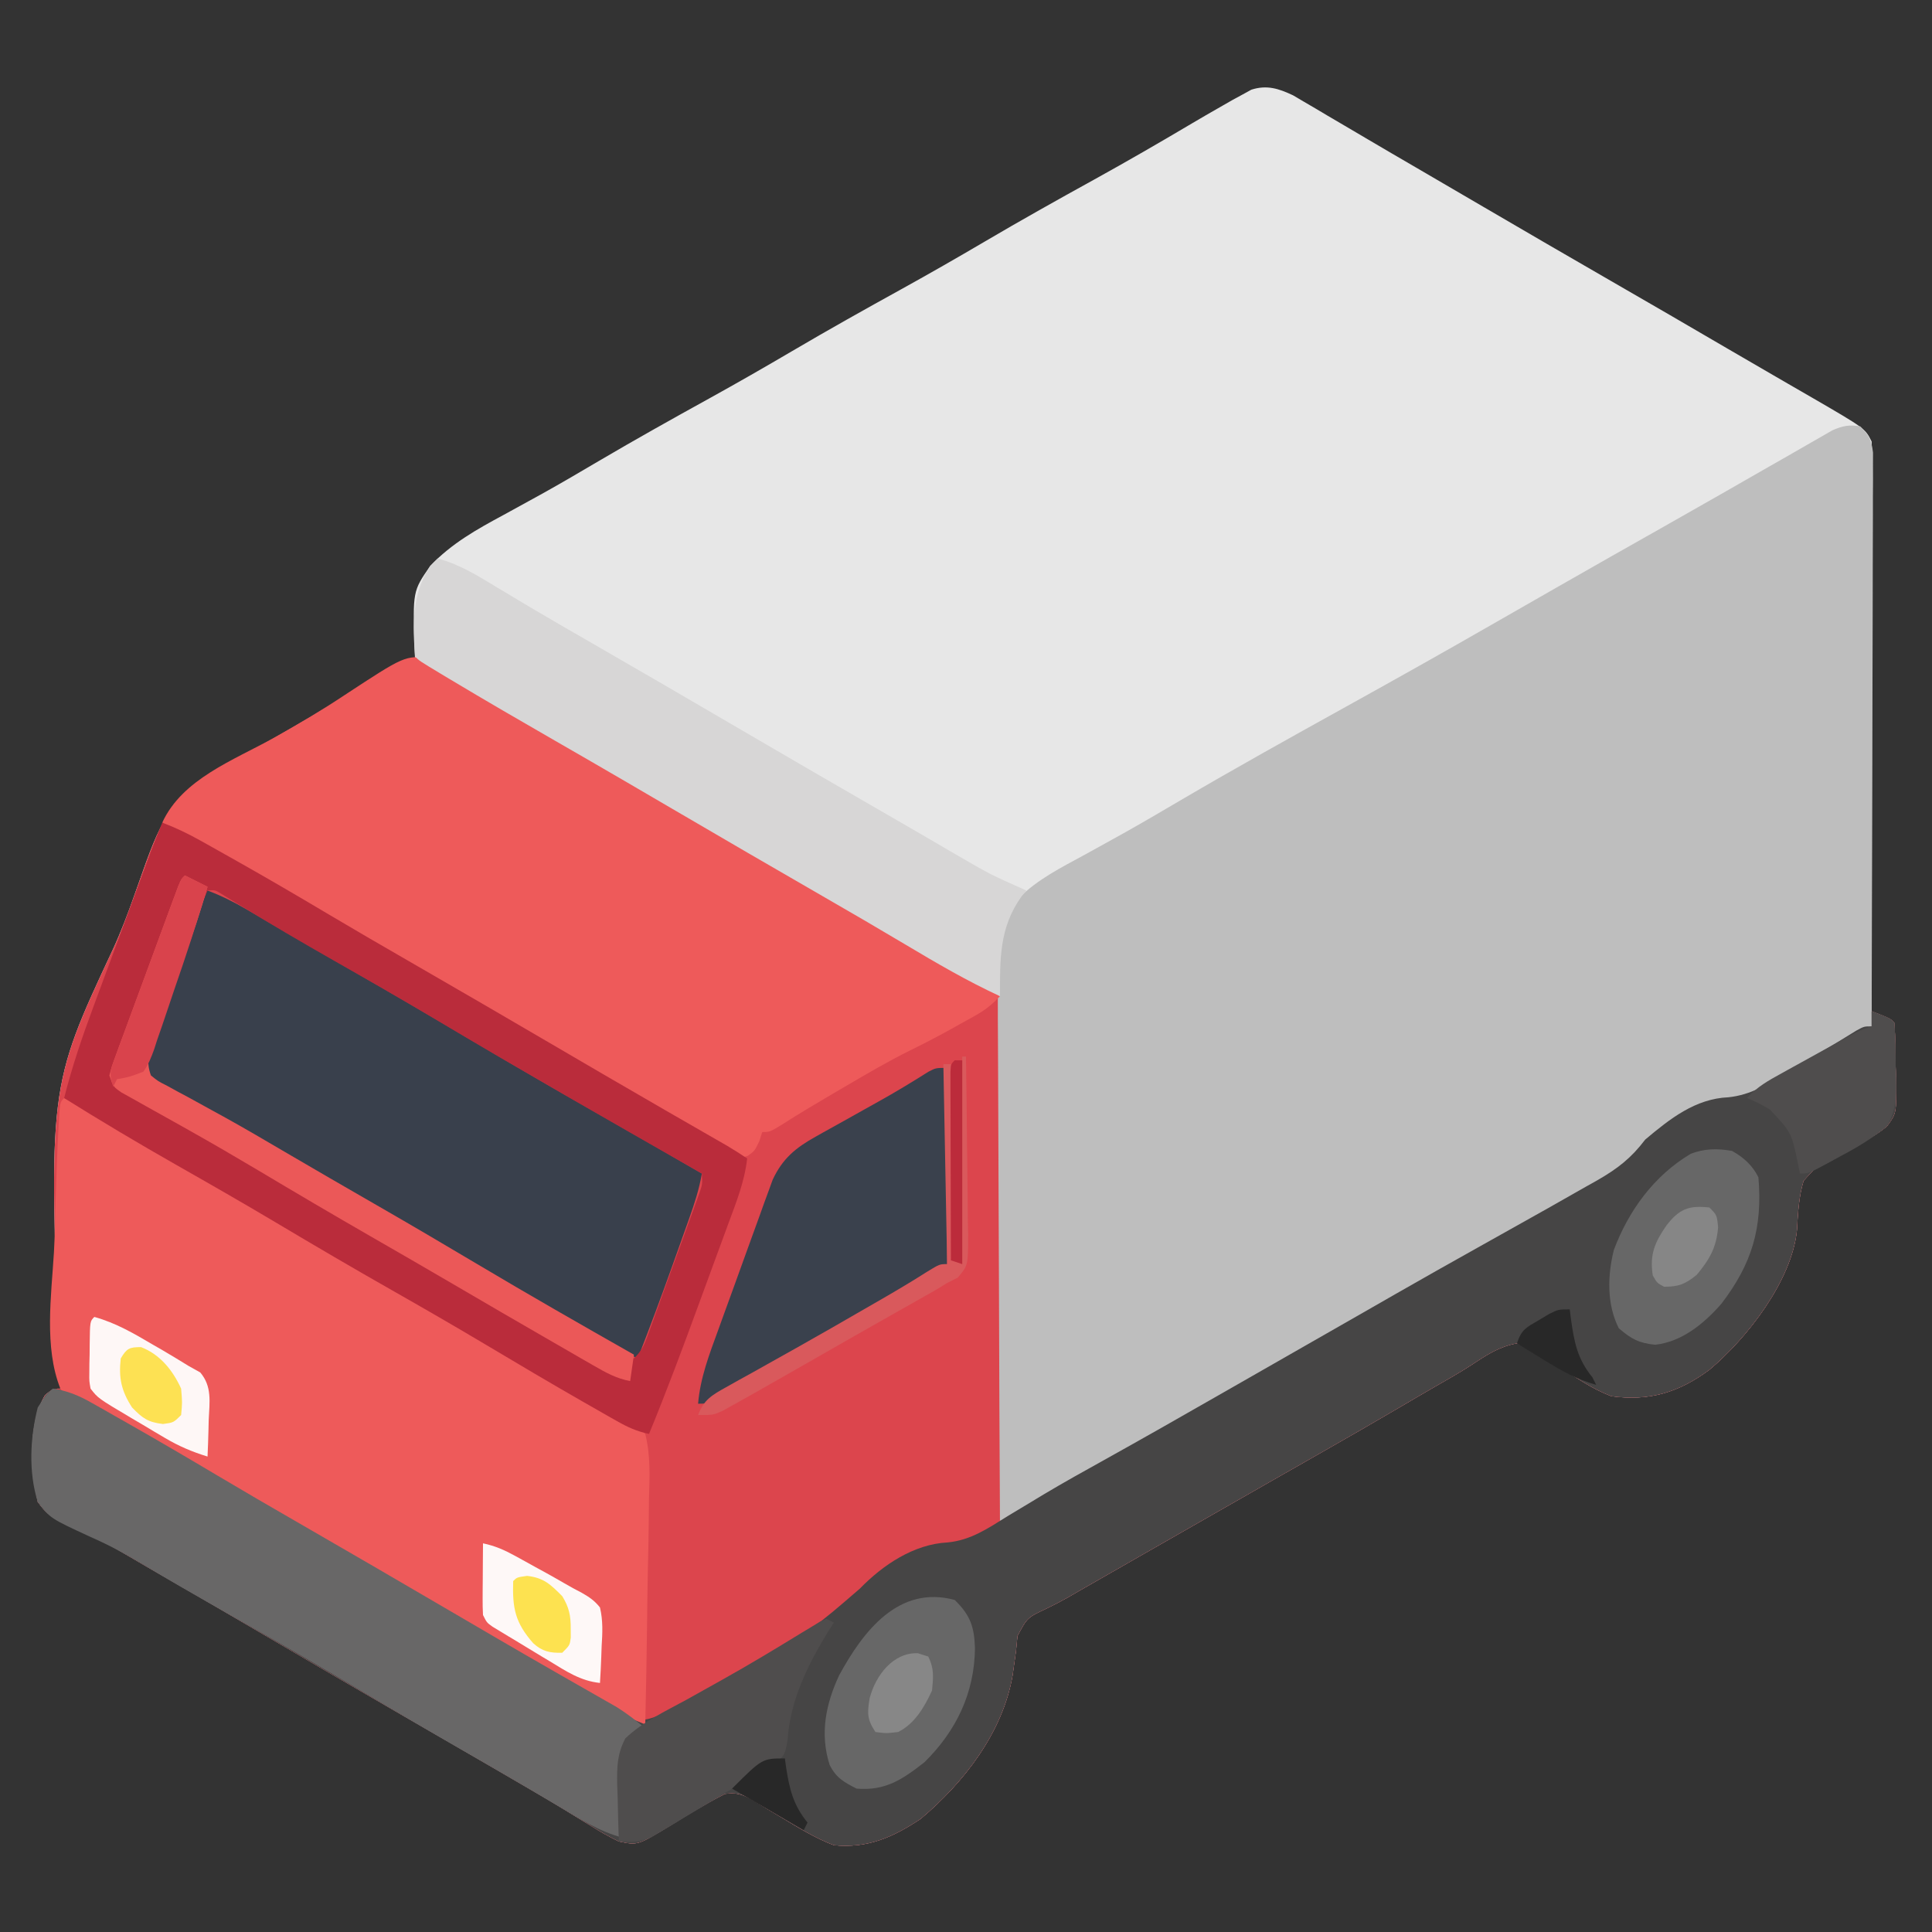 <?xml version="1.0" encoding="UTF-8"?>
<svg version="1.1" xmlns="http://www.w3.org/2000/svg" width="512" height="512">
<rect width="100%" height="100%" fill="#333333" stroke="none"/>
<path d="M0 0 C1.358 0.801 1.358 0.801 2.743 1.618 C3.773 2.22 4.803 2.821 5.864 3.441 C6.961 4.094 8.058 4.747 9.188 5.419 C10.349 6.101 11.51 6.782 12.672 7.462 C15.06 8.861 17.444 10.266 19.827 11.674 C24.037 14.162 28.265 16.621 32.493 19.08 C38.424 22.532 44.347 25.998 50.272 29.461 C61.602 36.082 72.943 42.681 84.313 49.232 C94.668 55.197 105.001 61.199 115.317 67.232 C119.506 69.68 123.702 72.116 127.903 74.544 C128.986 75.172 130.069 75.8 131.186 76.446 C133.251 77.643 135.317 78.836 137.386 80.027 C151.578 88.261 151.578 88.261 153.313 91.732 C153.407 93.721 153.435 95.713 153.433 97.705 C153.435 99.615 153.435 99.615 153.437 101.563 C153.434 102.982 153.43 104.401 153.427 105.82 C153.426 107.308 153.426 108.796 153.427 110.284 C153.427 114.331 153.421 118.378 153.414 122.426 C153.408 126.653 153.408 130.879 153.406 135.106 C153.403 143.114 153.395 151.121 153.385 159.128 C153.374 168.243 153.368 177.358 153.363 186.473 C153.353 205.226 153.335 223.979 153.313 242.732 C154.117 243.041 154.922 243.35 155.75 243.669 C158.313 244.732 158.313 244.732 159.313 245.732 C159.65 249.619 159.638 253.52 159.688 257.419 C159.725 258.509 159.763 259.599 159.801 260.722 C159.9 269.774 159.9 269.774 157.36 273.232 C154.213 275.814 151.32 277.323 147.624 278.95 C140.399 282.031 140.399 282.031 135.269 287.654 C133.99 291.921 133.782 296.292 133.515 300.718 C132.172 314.132 120.301 329.379 110.313 337.732 C102.275 343.709 94.374 346.135 84.313 344.732 C79.08 342.695 74.509 339.617 70.004 336.306 C66.516 333.853 63.393 332.059 59.313 330.732 C54.712 331.545 51.295 333.776 47.475 336.323 C44.131 338.502 40.659 340.449 37.198 342.436 C34.092 344.225 31.002 346.04 27.915 347.861 C21.162 351.832 14.368 355.727 7.563 359.607 C6.382 360.28 5.201 360.954 4.02 361.628 C1.639 362.986 -0.742 364.343 -3.123 365.699 C-8.4 368.707 -13.673 371.722 -18.946 374.737 C-21.835 376.388 -24.724 378.038 -27.613 379.689 C-31.884 382.129 -36.154 384.571 -40.424 387.013 C-42.963 388.466 -45.503 389.919 -48.042 391.371 C-49.243 392.058 -50.444 392.745 -51.645 393.433 C-53.319 394.391 -54.993 395.348 -56.667 396.306 C-57.694 396.9 -58.72 397.494 -59.777 398.106 C-61.627 399.14 -63.507 400.122 -65.421 401.033 C-70.468 403.418 -70.468 403.418 -73.046 408.263 C-73.24 410.227 -73.24 410.227 -73.437 412.232 C-73.627 413.665 -73.826 415.098 -74.035 416.529 C-74.184 417.593 -74.184 417.593 -74.336 418.679 C-76.926 433.823 -87.211 447.078 -98.687 456.732 C-105.992 461.608 -112.774 464.608 -121.687 463.732 C-126.644 461.85 -131.153 459.062 -135.675 456.325 C-136.378 455.909 -137.081 455.493 -137.804 455.063 C-139.207 454.229 -140.599 453.376 -141.978 452.503 C-145.153 450.616 -146.842 449.616 -150.578 450.126 C-155.771 452.808 -160.737 455.833 -165.699 458.919 C-173.746 463.755 -173.746 463.755 -178.687 462.732 C-181.297 461.453 -183.621 460.152 -186.062 458.607 C-187.581 457.68 -189.1 456.754 -190.621 455.829 C-191.436 455.328 -192.252 454.827 -193.093 454.31 C-197.731 451.488 -202.431 448.772 -207.125 446.044 C-208.135 445.455 -209.145 444.866 -210.187 444.259 C-218.765 439.258 -227.366 434.297 -235.969 429.341 C-248.224 422.277 -260.435 415.14 -272.646 408.002 C-275.618 406.266 -278.59 404.53 -281.562 402.794 C-282.539 402.224 -283.516 401.653 -284.523 401.065 C-290.99 397.292 -297.471 393.545 -303.967 389.822 C-306.216 388.525 -308.458 387.216 -310.692 385.894 C-317.262 382.004 -317.262 382.004 -324.214 378.888 C-328.217 377.184 -330.207 376.327 -332.687 372.732 C-334.509 364.086 -335.367 352.245 -330.746 344.462 C-328.687 342.732 -328.687 342.732 -326.687 342.732 C-326.723 341.879 -326.758 341.027 -326.795 340.149 C-329.865 262.878 -329.865 262.878 -312.804 226.413 C-310.641 221.741 -308.846 216.977 -307.128 212.126 C-306.858 211.367 -306.588 210.607 -306.309 209.824 C-305.787 208.351 -305.265 206.876 -304.745 205.401 C-299.891 191.674 -296.453 184.739 -283.375 177.732 C-281.308 176.595 -279.243 175.457 -277.179 174.318 C-276.113 173.732 -275.046 173.147 -273.948 172.543 C-268.584 169.563 -263.292 166.461 -258 163.357 C-257.046 162.799 -256.092 162.24 -255.11 161.665 C-254.183 161.123 -253.255 160.58 -252.3 160.021 C-251.392 159.49 -250.484 158.959 -249.549 158.412 C-247.489 157.203 -245.435 155.985 -243.384 154.762 C-242.302 154.12 -241.22 153.479 -240.105 152.818 C-239.117 152.228 -238.128 151.638 -237.11 151.03 C-234.687 149.732 -234.687 149.732 -232.687 149.732 C-232.733 148.681 -232.78 147.631 -232.828 146.548 C-233.304 131.406 -233.304 131.406 -228.687 124.732 C-223.078 118.787 -216.32 115.003 -209.187 111.169 C-206.944 109.939 -204.702 108.708 -202.46 107.474 C-200.762 106.541 -200.762 106.541 -199.03 105.59 C-193.907 102.742 -188.86 99.771 -183.812 96.794 C-174.211 91.15 -164.505 85.718 -154.754 80.337 C-147.338 76.234 -139.992 72.029 -132.687 67.732 C-123.128 62.108 -113.464 56.695 -103.753 51.337 C-96.338 47.234 -88.992 43.029 -81.687 38.732 C-72.14 33.115 -62.49 27.707 -52.791 22.359 C-44.018 17.508 -35.346 12.503 -26.726 7.386 C-24.059 5.811 -21.38 4.262 -18.687 2.732 C-17.799 2.223 -16.911 1.714 -15.996 1.19 C-14.7 0.487 -14.7 0.487 -13.378 -0.229 C-12.619 -0.647 -11.859 -1.066 -11.076 -1.496 C-6.967 -2.824 -3.817 -1.802 0 0 Z " fill="#E7E7E7" transform="translate(342.687,25.268)"/>
<path d="M0 0 C1.837 1.247 3.635 2.537 5.43 3.844 C9.572 6.696 14.037 9.012 18.438 11.438 C27.468 16.519 36.433 21.708 45.375 26.944 C52.689 31.226 60.027 35.464 67.375 39.688 C77.398 45.453 87.351 51.327 97.285 57.244 C106.737 62.858 116.267 68.325 125.837 73.734 C127.94 74.926 130.035 76.133 132.12 77.358 C134.364 78.632 136.652 79.834 138.981 80.948 C147.833 85.517 147.833 85.517 149.752 90.241 C150.206 93.848 150.238 97.254 150.13 100.889 C150.136 102.249 150.148 103.61 150.165 104.971 C150.196 108.646 150.147 112.316 150.083 115.99 C150.029 119.836 150.05 123.682 150.062 127.529 C150.075 134.804 150.022 142.077 149.944 149.351 C149.859 157.637 149.848 165.922 149.843 174.208 C149.832 191.243 149.728 208.277 149.562 225.312 C153.483 223.126 157.402 220.936 161.32 218.746 C162.413 218.136 163.506 217.527 164.632 216.899 C171.95 212.807 179.213 208.63 186.438 204.375 C196.041 198.739 205.742 193.3 215.491 187.92 C223.95 183.24 232.311 178.411 240.645 173.512 C247.734 169.353 254.881 165.309 262.062 161.312 C271.489 156.066 280.837 150.702 290.134 145.229 C294.54 142.639 298.95 140.076 303.445 137.645 C304.181 137.245 304.916 136.845 305.674 136.433 C306.995 135.72 308.322 135.017 309.656 134.327 C314 131.98 316.504 129.134 319.562 125.312 C326.095 119.811 332.853 114.466 341.621 114.102 C347.562 113.482 351.975 110.687 357 107.625 C357.877 107.107 358.754 106.59 359.658 106.057 C363.252 103.93 366.823 101.768 370.379 99.58 C371.276 99.031 372.173 98.483 373.098 97.918 C373.907 97.418 374.717 96.918 375.551 96.403 C377.562 95.312 377.562 95.312 379.562 95.312 C379.562 93.993 379.562 92.672 379.562 91.312 C384.438 93.188 384.438 93.188 385.562 94.312 C385.9 98.199 385.888 102.1 385.938 106 C385.975 107.09 386.012 108.18 386.051 109.303 C386.15 118.355 386.15 118.355 383.609 121.812 C380.463 124.394 377.569 125.904 373.874 127.531 C366.649 130.612 366.649 130.612 361.518 136.235 C360.24 140.502 360.031 144.872 359.764 149.298 C358.421 162.713 346.55 177.96 336.562 186.312 C328.524 192.29 320.624 194.716 310.562 193.312 C305.33 191.276 300.759 188.198 296.254 184.887 C292.766 182.434 289.643 180.64 285.562 179.312 C280.962 180.126 277.545 182.357 273.725 184.904 C270.381 187.083 266.908 189.03 263.448 191.017 C260.341 192.805 257.252 194.621 254.164 196.441 C247.412 200.413 240.618 204.308 233.812 208.188 C232.631 208.861 231.45 209.535 230.269 210.209 C227.889 211.566 225.508 212.923 223.127 214.28 C217.85 217.288 212.577 220.303 207.303 223.318 C204.415 224.969 201.526 226.619 198.637 228.27 C194.366 230.71 190.096 233.151 185.826 235.594 C183.287 237.047 180.747 238.499 178.207 239.952 C177.006 240.639 175.805 241.326 174.605 242.013 C172.931 242.972 171.256 243.929 169.582 244.887 C168.556 245.481 167.53 246.075 166.472 246.687 C164.622 247.721 162.742 248.703 160.829 249.614 C155.782 251.998 155.782 251.998 153.203 256.844 C153.01 258.808 153.01 258.808 152.812 260.812 C152.623 262.246 152.423 263.678 152.215 265.109 C152.066 266.174 152.066 266.174 151.914 267.26 C149.324 282.403 139.038 295.658 127.562 305.312 C120.258 310.189 113.475 313.189 104.562 312.312 C99.606 310.431 95.096 307.643 90.574 304.906 C89.872 304.49 89.169 304.073 88.445 303.644 C87.043 302.81 85.651 301.957 84.272 301.084 C81.096 299.196 79.407 298.197 75.672 298.707 C70.478 301.389 65.512 304.414 60.551 307.5 C52.504 312.336 52.504 312.336 47.562 311.312 C44.952 310.034 42.628 308.733 40.188 307.188 C38.669 306.261 37.149 305.335 35.629 304.41 C34.813 303.909 33.997 303.408 33.157 302.891 C28.519 300.069 23.819 297.353 19.125 294.625 C18.115 294.036 17.104 293.446 16.063 292.839 C7.485 287.838 -1.116 282.878 -9.72 277.921 C-21.974 270.858 -34.185 263.72 -46.396 256.583 C-49.368 254.846 -52.34 253.111 -55.312 251.375 C-56.778 250.519 -56.778 250.519 -58.273 249.646 C-64.74 245.873 -71.222 242.126 -77.718 238.403 C-79.967 237.106 -82.208 235.796 -84.442 234.474 C-91.012 230.584 -91.012 230.584 -97.965 227.469 C-101.967 225.765 -103.958 224.908 -106.438 221.312 C-108.259 212.667 -109.117 200.826 -104.496 193.043 C-102.438 191.312 -102.438 191.312 -100.438 191.312 C-100.473 190.46 -100.509 189.608 -100.545 188.73 C-103.616 111.459 -103.616 111.459 -86.554 74.994 C-84.391 70.321 -82.596 65.558 -80.879 60.707 C-80.609 59.947 -80.338 59.188 -80.06 58.405 C-79.537 56.931 -79.015 55.457 -78.495 53.982 C-73.642 40.255 -70.203 33.32 -57.125 26.312 C-55.056 25.175 -52.989 24.036 -50.922 22.895 C-49.855 22.309 -48.788 21.723 -47.689 21.12 C-43.409 18.741 -39.179 16.283 -34.956 13.805 C-32.913 12.608 -30.865 11.42 -28.812 10.242 C-24.515 7.768 -20.314 5.298 -16.309 2.371 C-10.342 -1.89 -6.8 -3.799 0 0 Z " fill="#DC454D" transform="translate(116.438,176.688)"/>
<path d="M0 0 C2.288 2.29 2.959 3.679 3.369 6.913 C3.366 8.052 3.364 9.192 3.361 10.365 C3.367 12.33 3.367 12.33 3.373 14.334 C3.363 15.784 3.352 17.233 3.341 18.683 C3.34 20.21 3.34 21.738 3.342 23.266 C3.343 27.412 3.325 31.558 3.304 35.705 C3.285 40.038 3.284 44.372 3.28 48.705 C3.271 56.911 3.246 65.117 3.216 73.322 C3.183 82.664 3.166 92.007 3.151 101.349 C3.12 120.566 3.067 139.783 3 159 C1.927 159.597 1.927 159.597 0.832 160.206 C-1.86 161.704 -4.551 163.205 -7.242 164.707 C-8.964 165.667 -10.687 166.626 -12.41 167.584 C-17.213 170.266 -21.988 172.945 -26.622 175.912 C-30.002 178.001 -31.977 178.63 -35.875 178.938 C-44.735 180.123 -51.558 185.018 -58 191 C-58.598 191.803 -59.196 192.606 -59.812 193.434 C-62.223 196.261 -64.402 197.688 -67.637 199.496 C-69.319 200.447 -69.319 200.447 -71.036 201.417 C-72.253 202.09 -73.47 202.764 -74.688 203.438 C-75.951 204.147 -77.213 204.857 -78.476 205.568 C-81.696 207.379 -84.922 209.178 -88.152 210.972 C-91.999 213.112 -95.84 215.262 -99.683 217.41 C-101.735 218.558 -103.789 219.704 -105.843 220.849 C-113.948 225.379 -121.967 230.046 -129.975 234.746 C-138.212 239.569 -146.525 244.247 -154.862 248.895 C-163.971 253.975 -173.03 259.137 -182.077 264.325 C-187.253 267.291 -192.433 270.248 -197.612 273.207 C-200.49 274.851 -203.368 276.496 -206.246 278.141 C-207.34 278.765 -208.435 279.39 -209.562 280.033 C-212.019 281.439 -214.474 282.849 -216.926 284.264 C-217.894 284.82 -217.894 284.82 -218.88 285.388 C-220.129 286.107 -221.377 286.827 -222.624 287.55 C-226.888 290 -226.888 290 -228 290 C-228.117 269.668 -228.205 249.336 -228.259 229.004 C-228.285 219.563 -228.32 210.122 -228.377 200.681 C-228.427 192.451 -228.459 184.221 -228.47 175.991 C-228.477 171.634 -228.492 167.278 -228.529 162.922 C-228.563 158.818 -228.573 154.714 -228.566 150.61 C-228.567 149.107 -228.577 147.604 -228.596 146.102 C-228.695 138.007 -228.698 131.286 -223 125 C-217.98 119.988 -211.817 116.936 -205.625 113.562 C-203.366 112.316 -201.108 111.067 -198.852 109.816 C-197.707 109.182 -196.563 108.548 -195.384 107.895 C-190.214 105 -185.106 102.004 -180 99 C-165.517 90.502 -150.846 82.349 -136.16 74.207 C-123.342 67.1 -110.56 59.938 -97.851 52.637 C-92.28 49.438 -86.702 46.251 -81.125 43.062 C-80.527 42.721 -79.929 42.379 -79.313 42.027 C-70.474 36.974 -61.619 31.95 -52.75 26.949 C-47.402 23.931 -42.064 20.898 -36.734 17.848 C-36.112 17.492 -35.491 17.136 -34.85 16.769 C-31.816 15.033 -28.783 13.295 -25.752 11.555 C-23.551 10.294 -21.348 9.037 -19.143 7.786 C-17.057 6.6 -14.977 5.403 -12.904 4.195 C-11.941 3.645 -10.977 3.094 -9.984 2.527 C-9.141 2.039 -8.298 1.55 -7.429 1.047 C-4.652 -0.15 -2.985 -0.513 0 0 Z " fill="#BEBEBE" transform="translate(493,113)"/>
<path d="M0 0 C4.875 1.875 4.875 1.875 6 3 C6.337 6.887 6.325 10.788 6.375 14.688 C6.412 15.777 6.45 16.867 6.488 17.99 C6.587 27.042 6.587 27.042 4.047 30.5 C0.9 33.082 -1.993 34.592 -5.689 36.218 C-12.914 39.299 -12.914 39.299 -18.044 44.922 C-19.323 49.189 -19.531 53.56 -19.798 57.986 C-21.141 71.401 -33.012 86.647 -43 95 C-51.038 100.977 -58.939 103.403 -69 102 C-74.233 99.964 -78.804 96.886 -83.309 93.574 C-86.797 91.121 -89.92 89.327 -94 88 C-98.601 88.813 -102.018 91.044 -105.838 93.591 C-109.182 95.77 -112.654 97.718 -116.115 99.704 C-119.221 101.493 -122.311 103.308 -125.398 105.129 C-132.151 109.1 -138.945 112.996 -145.75 116.875 C-146.931 117.549 -148.112 118.222 -149.293 118.896 C-151.674 120.254 -154.055 121.611 -156.436 122.968 C-161.713 125.976 -166.986 128.991 -172.259 132.005 C-175.148 133.656 -178.037 135.306 -180.926 136.957 C-185.197 139.397 -189.467 141.839 -193.737 144.282 C-196.276 145.735 -198.816 147.187 -201.355 148.639 C-202.556 149.326 -203.757 150.014 -204.958 150.701 C-206.632 151.659 -208.306 152.617 -209.98 153.574 C-211.007 154.168 -212.033 154.762 -213.09 155.375 C-214.94 156.408 -216.82 157.391 -218.734 158.301 C-223.781 160.686 -223.781 160.686 -226.359 165.531 C-226.553 167.496 -226.553 167.496 -226.75 169.5 C-226.94 170.934 -227.139 172.366 -227.348 173.797 C-227.447 174.507 -227.546 175.216 -227.649 175.947 C-230.239 191.091 -240.524 204.346 -252 214 C-259.305 218.876 -266.087 221.877 -275 221 C-279.957 219.118 -284.466 216.331 -288.988 213.594 C-289.691 213.177 -290.394 212.761 -291.117 212.332 C-292.52 211.497 -293.912 210.644 -295.291 209.772 C-298.466 207.884 -300.155 206.885 -303.891 207.395 C-309.084 210.076 -314.05 213.101 -319.012 216.188 C-327.059 221.023 -327.059 221.023 -332 220 C-334.61 218.721 -336.934 217.42 -339.375 215.875 C-340.894 214.948 -342.413 214.022 -343.934 213.098 C-344.749 212.596 -345.565 212.095 -346.406 211.579 C-351.044 208.756 -355.744 206.041 -360.438 203.312 C-361.448 202.723 -362.458 202.134 -363.5 201.527 C-372.078 196.526 -380.679 191.566 -389.282 186.609 C-401.537 179.545 -413.748 172.408 -425.959 165.271 C-428.931 163.534 -431.903 161.798 -434.875 160.062 C-436.341 159.207 -436.341 159.207 -437.836 158.333 C-444.303 154.56 -450.784 150.813 -457.28 147.09 C-459.529 145.793 -461.771 144.484 -464.005 143.162 C-470.575 139.272 -470.575 139.272 -477.527 136.156 C-481.53 134.453 -483.52 133.596 -486 130 C-487.815 121.385 -488.765 109.375 -483.934 101.73 C-483.296 101.159 -482.657 100.588 -482 100 C-478.103 100.593 -475.239 101.767 -471.816 103.703 C-470.818 104.264 -469.82 104.826 -468.791 105.404 C-467.193 106.318 -467.193 106.318 -465.562 107.25 C-464.449 107.88 -463.335 108.511 -462.187 109.16 C-454.2 113.699 -446.273 118.337 -438.379 123.034 C-431.328 127.229 -424.236 131.346 -417.125 135.438 C-403.731 143.146 -390.383 150.931 -377.041 158.729 C-374.069 160.466 -371.097 162.202 -368.125 163.938 C-367.155 164.504 -366.185 165.07 -365.186 165.654 C-359.738 168.831 -354.282 171.996 -348.816 175.145 C-348.219 175.489 -347.622 175.833 -347.007 176.187 C-344.101 177.861 -341.195 179.533 -338.288 181.203 C-336.728 182.1 -336.728 182.1 -335.137 183.016 C-334.216 183.544 -333.295 184.073 -332.346 184.618 C-330.529 185.688 -328.755 186.83 -327 188 C-323.021 187.663 -320.081 186.142 -316.641 184.191 C-315.615 183.614 -314.59 183.036 -313.533 182.441 C-312.45 181.821 -311.366 181.201 -310.25 180.562 C-309.136 179.931 -308.023 179.299 -306.875 178.648 C-303.579 176.774 -300.288 174.889 -297 173 C-295.663 172.236 -295.663 172.236 -294.298 171.457 C-280.278 163.488 -280.278 163.488 -268.125 153 C-262.007 146.701 -253.812 141.212 -244.875 140.762 C-238.715 140.166 -234.163 137.025 -229 133.812 C-226.87 132.528 -224.738 131.245 -222.605 129.965 C-221.515 129.306 -220.425 128.647 -219.302 127.968 C-214.033 124.828 -208.676 121.851 -203.312 118.875 C-193.123 113.197 -182.98 107.442 -172.861 101.64 C-167.39 98.504 -161.913 95.378 -156.438 92.25 C-146.537 86.595 -146.537 86.595 -136.641 80.931 C-133.699 79.245 -130.756 77.56 -127.812 75.875 C-126.942 75.377 -126.942 75.377 -126.054 74.868 C-118.845 70.744 -111.618 66.656 -104.365 62.612 C-99.237 59.753 -94.118 56.878 -89 54 C-87.899 53.383 -86.798 52.766 -85.664 52.13 C-82.352 50.266 -79.05 48.386 -75.75 46.5 C-74.744 45.937 -73.737 45.373 -72.7 44.792 C-67.31 41.688 -63.743 38.939 -60 34 C-53.468 28.499 -46.709 23.153 -37.941 22.789 C-32 22.169 -27.587 19.374 -22.562 16.312 C-21.247 15.536 -21.247 15.536 -19.904 14.744 C-16.31 12.617 -12.74 10.455 -9.183 8.267 C-8.286 7.719 -7.389 7.17 -6.465 6.605 C-5.655 6.106 -4.846 5.606 -4.011 5.091 C-2 4 -2 4 0 4 C0 2.68 0 1.36 0 0 Z " fill="#464545" transform="translate(496,268)"/>
<path d="M0 0 C3.116 1.776 5.496 3.64 8.135 6.028 C12.017 9.193 16.559 11.359 20.949 13.734 C22.953 14.86 24.955 15.99 26.953 17.125 C27.965 17.699 28.977 18.274 30.02 18.865 C36.001 22.281 41.944 25.761 47.887 29.241 C55.201 33.523 62.539 37.761 69.887 41.984 C79.909 47.75 89.863 53.624 99.797 59.541 C109.248 65.155 118.779 70.622 128.349 76.031 C136.036 80.389 143.578 84.933 151.074 89.609 C149.077 91.739 147.18 93.275 144.633 94.695 C143.632 95.256 143.632 95.256 142.611 95.828 C141.918 96.21 141.226 96.591 140.512 96.984 C139.846 97.358 139.18 97.732 138.494 98.117 C134.81 100.168 131.091 102.106 127.305 103.961 C121.361 106.908 115.664 110.245 109.949 113.609 C108.917 114.213 107.884 114.816 106.82 115.438 C102.32 118.075 97.849 120.733 93.457 123.547 C90.074 125.609 90.074 125.609 88.074 125.609 C87.703 126.785 87.703 126.785 87.324 127.984 C86.074 130.609 86.074 130.609 84.264 131.906 C82.074 132.609 82.074 132.609 80.013 131.881 C79.278 131.421 78.543 130.962 77.785 130.488 C76.94 129.973 76.094 129.457 75.223 128.926 C74.308 128.347 73.392 127.768 72.449 127.172 C70.455 125.951 68.461 124.733 66.465 123.516 C65.419 122.872 64.373 122.229 63.295 121.566 C57.985 118.34 52.591 115.26 47.199 112.172 C33.804 104.466 20.457 96.678 7.115 88.88 C-5.293 81.629 -17.719 74.412 -30.173 67.239 C-38.833 62.248 -47.471 57.221 -56.1 52.176 C-61.028 49.295 -65.963 46.43 -70.926 43.609 C-65.587 32.003 -51.999 27.084 -41.298 21.111 C-34.993 17.578 -28.826 13.95 -22.805 9.949 C-6.64 -0.661 -6.64 -0.661 0 0 Z " fill="#EE5A5A" transform="translate(113.926,174.391)"/>
<path d="M0 0 C7.724 3.687 15.045 7.902 22.375 12.312 C24.777 13.749 27.181 15.182 29.586 16.613 C30.199 16.978 30.811 17.343 31.443 17.718 C37.916 21.56 44.454 25.284 51 29 C60.224 34.239 69.387 39.568 78.5 45 C87.678 50.469 96.902 55.842 106.188 61.125 C115.192 66.249 124.177 71.403 133.125 76.625 C134.554 77.459 134.554 77.459 136.012 78.309 C138.678 79.868 141.342 81.428 144 83 C144.831 83.302 145.662 83.604 146.518 83.915 C149.688 85.286 151.657 86.443 154 89 C155.443 94.803 155.166 100.488 154.977 106.43 C154.958 108.147 154.944 109.865 154.934 111.583 C154.896 116.092 154.797 120.598 154.687 125.106 C154.584 129.711 154.539 134.316 154.488 138.922 C154.381 147.949 154.211 156.974 154 166 C150.209 164.521 146.763 162.825 143.23 160.797 C142.107 160.154 140.983 159.51 139.826 158.847 C138.613 158.148 137.4 157.449 136.188 156.75 C134.925 156.025 133.663 155.301 132.401 154.576 C123.559 149.497 114.744 144.371 105.942 139.222 C98.644 134.953 91.327 130.719 84 126.5 C72.632 119.951 61.294 113.353 49.968 106.734 C46.106 104.478 42.243 102.224 38.379 99.971 C36.373 98.801 34.375 97.616 32.397 96.399 C27.245 93.281 22.314 90.641 16.633 88.618 C9.708 85.903 3.602 83.024 -1 77 C-5.356 66.057 -3.392 52.331 -2.706 40.866 C-2.466 36.387 -2.371 31.904 -2.26 27.42 C-2.078 20.898 -1.845 14.383 -1.494 7.868 C-1.424 6.562 -1.354 5.257 -1.282 3.911 C-1 1 -1 1 0 0 Z " fill="#EE5A5A" transform="translate(17,291)"/>
<path d="M0 0 C3.633 1.365 6.91 2.998 10.262 4.949 C11.285 5.542 12.307 6.135 13.361 6.746 C14.459 7.387 15.557 8.027 16.688 8.688 C17.85 9.363 19.013 10.038 20.176 10.713 C21.981 11.761 23.787 12.809 25.591 13.859 C29.57 16.173 33.556 18.474 37.547 20.766 C48.537 27.078 59.484 33.454 70.375 39.938 C81.992 46.852 93.704 53.584 105.453 60.27 C113.997 65.131 122.501 70.06 131 75 C130.297 79.114 129.071 82.883 127.672 86.812 C127.441 87.463 127.21 88.113 126.972 88.783 C126.483 90.158 125.992 91.533 125.5 92.908 C124.763 94.964 124.031 97.023 123.301 99.082 C120.327 107.439 117.229 115.738 114 124 C104.859 119.62 96.198 114.666 87.498 109.482 C82.867 106.734 78.214 104.025 73.562 101.312 C72.552 100.723 71.541 100.133 70.499 99.525 C61.921 94.526 53.321 89.565 44.718 84.609 C35.462 79.274 26.23 73.899 17.008 68.508 C12.778 66.036 8.543 63.574 4.305 61.117 C3.208 60.48 2.111 59.844 0.981 59.188 C-1.124 57.966 -3.229 56.747 -5.336 55.529 C-6.282 54.979 -7.228 54.43 -8.203 53.863 C-9.035 53.382 -9.867 52.9 -10.724 52.404 C-12.922 51.048 -14.962 49.584 -17 48 C-15.764 41.721 -14.021 35.832 -11.777 29.844 C-11.472 29.015 -11.166 28.187 -10.851 27.334 C-10.211 25.602 -9.568 23.871 -8.923 22.141 C-7.931 19.482 -6.948 16.819 -5.967 14.156 C-5.342 12.469 -4.716 10.781 -4.09 9.094 C-3.648 7.897 -3.648 7.897 -3.197 6.676 C-1.116 1.116 -1.116 1.116 0 0 Z " fill="#39404C" transform="translate(55,236)"/>
<path d="M0 0 C3.569 1.353 6.854 2.937 10.184 4.801 C11.182 5.359 12.18 5.917 13.209 6.492 C14.274 7.093 15.34 7.694 16.438 8.312 C17.551 8.938 18.665 9.564 19.813 10.209 C27.808 14.72 35.733 19.34 43.621 24.035 C50.672 28.228 57.764 32.346 64.875 36.438 C78.269 44.146 91.617 51.931 104.959 59.729 C107.931 61.466 110.903 63.202 113.875 64.938 C114.845 65.504 115.815 66.07 116.814 66.654 C122.262 69.831 127.718 72.996 133.184 76.145 C133.781 76.489 134.378 76.833 134.993 77.187 C137.899 78.861 140.805 80.533 143.712 82.203 C145.272 83.1 145.272 83.1 146.863 84.016 C147.784 84.544 148.705 85.073 149.654 85.618 C151.471 86.688 153.245 87.83 155 89 C154.336 95.141 152.083 100.682 149.957 106.434 C149.551 107.544 149.145 108.654 148.726 109.798 C147.866 112.148 147.002 114.497 146.136 116.845 C144.829 120.392 143.53 123.941 142.232 127.49 C137.991 139.064 133.698 150.603 129 162 C125.815 161.35 123.349 160.223 120.527 158.621 C119.642 158.121 118.757 157.62 117.845 157.104 C116.886 156.554 115.926 156.004 114.938 155.438 C113.925 154.861 112.912 154.285 111.868 153.691 C102.986 148.614 94.192 143.394 85.404 138.156 C77.321 133.344 69.179 128.646 61 124 C50.65 118.12 40.389 112.107 30.164 106.011 C21.39 100.792 12.539 95.719 3.661 90.679 C-6.355 84.988 -16.229 79.101 -26 73 C-23.905 64.67 -21.181 56.677 -18.184 48.633 C-17.726 47.395 -17.269 46.157 -16.798 44.882 C-15.595 41.624 -14.386 38.368 -13.176 35.113 C-12.189 32.455 -11.206 29.796 -10.223 27.136 C-8.189 21.631 -6.151 16.127 -4.107 10.625 C-3.748 9.657 -3.388 8.689 -3.018 7.691 C-2.043 5.114 -1.032 2.554 0 0 Z M12 18 C8.211 26.833 4.75 35.763 1.441 44.785 C0.891 46.278 0.336 47.769 -0.223 49.258 C-1.042 51.439 -1.847 53.625 -2.648 55.812 C-2.9 56.476 -3.152 57.14 -3.412 57.823 C-4.32 60.342 -5.008 62.549 -4.961 65.241 C-3.511 67.895 -1.584 68.824 1.02 70.328 C2.09 70.955 3.161 71.581 4.264 72.227 C5.447 72.902 6.63 73.576 7.812 74.25 C9.034 74.958 10.255 75.668 11.476 76.378 C14.673 78.235 17.879 80.074 21.089 81.908 C22.939 82.965 24.787 84.025 26.636 85.085 C31.909 88.109 37.187 91.126 42.47 94.132 C52.383 99.774 62.231 105.524 72.073 111.287 C77.005 114.174 81.94 117.056 86.875 119.938 C87.843 120.502 88.811 121.067 89.808 121.649 C101.514 128.476 113.256 135.239 125 142 C127.133 139.867 127.678 138.576 128.696 135.781 C129.016 134.91 129.336 134.039 129.666 133.142 C130.176 131.728 130.176 131.728 130.695 130.285 C131.048 129.318 131.4 128.352 131.763 127.356 C132.507 125.31 133.248 123.263 133.987 121.215 C135.12 118.076 136.264 114.941 137.41 111.807 C138.131 109.821 138.851 107.834 139.57 105.848 C139.914 104.907 140.258 103.966 140.612 102.997 C140.926 102.123 141.24 101.249 141.563 100.348 C141.98 99.194 141.98 99.194 142.406 98.018 C143.141 95.871 143.141 95.871 143 93 C141.932 92.391 141.932 92.391 140.842 91.769 C117.896 78.678 94.961 65.576 72.261 52.06 C63.496 46.854 54.661 41.778 45.795 36.747 C37.062 31.79 28.412 26.718 19.862 21.452 C19.111 20.994 18.36 20.535 17.586 20.062 C16.937 19.662 16.288 19.261 15.619 18.848 C14.009 17.845 14.009 17.845 12 18 Z " fill="#BA2C3B" transform="translate(43,218)"/>
<path d="M0 0 C3.897 0.593 6.761 1.767 10.184 3.703 C11.681 4.545 11.681 4.545 13.209 5.404 C14.807 6.318 14.807 6.318 16.438 7.25 C17.551 7.88 18.665 8.511 19.813 9.16 C27.8 13.699 35.727 18.337 43.621 23.034 C50.672 27.229 57.764 31.346 64.875 35.438 C78.269 43.146 91.617 50.931 104.959 58.729 C107.931 60.466 110.903 62.202 113.875 63.938 C114.846 64.505 115.817 65.073 116.818 65.658 C122.236 68.821 127.667 71.96 133.113 75.074 C134.306 75.757 135.498 76.44 136.69 77.123 C138.97 78.429 141.252 79.73 143.537 81.027 C145.087 81.915 145.087 81.915 146.668 82.82 C147.578 83.339 148.489 83.857 149.427 84.391 C152.129 86.081 154.551 87.964 157 90 C156.196 90.619 155.391 91.237 154.562 91.875 C151.961 93.742 151.961 93.742 151 96 C150.916 97.74 150.893 99.484 150.902 101.227 C150.906 102.258 150.909 103.289 150.912 104.352 C150.92 105.432 150.929 106.512 150.938 107.625 C150.944 109.257 150.944 109.257 150.951 110.922 C150.963 113.615 150.979 116.307 151 119 C144.818 117.372 139.689 114.058 134.25 110.812 C132.085 109.534 129.92 108.257 127.754 106.98 C126.638 106.321 125.522 105.661 124.372 104.982 C118.999 101.824 113.592 98.727 108.188 95.625 C99.291 90.508 90.444 85.313 81.625 80.062 C72.405 74.574 63.138 69.182 53.812 63.875 C31.906 51.405 31.906 51.405 24.568 46.983 C19.822 44.134 15.139 41.556 10.062 39.34 C-0.701 34.376 -0.701 34.376 -4 30 C-6.478 22.126 -6.025 12.954 -4 5 C-1.906 1.746 -1.906 1.746 0 0 Z " fill="#686767" transform="translate(14,368)"/>
<path d="M0 0 C5.854 1.578 10.615 4.571 15.75 7.688 C17.726 8.871 19.702 10.053 21.68 11.234 C22.713 11.852 23.747 12.471 24.812 13.107 C30.137 16.268 35.506 19.352 40.875 22.438 C54.269 30.145 67.617 37.931 80.959 45.729 C93.592 53.112 106.241 60.463 118.921 67.763 C125.036 71.285 131.138 74.826 137.226 78.394 C146.363 83.707 146.363 83.707 156 88 C155.578 88.513 155.157 89.026 154.723 89.555 C148.781 97.859 149.021 106.159 149 116 C140.347 112.002 132.218 107.249 124.04 102.372 C116.771 98.039 109.461 93.781 102.125 89.562 C88.731 81.854 75.383 74.069 62.041 66.271 C59.069 64.534 56.097 62.798 53.125 61.062 C52.143 60.489 51.161 59.915 50.149 59.324 C43.804 55.623 37.444 51.949 31.075 48.287 C21.822 42.966 12.593 37.613 3.438 32.125 C2.592 31.619 1.747 31.113 0.876 30.591 C-4.87 27.13 -4.87 27.13 -6 26 C-6.666 17.442 -6.852 9.42 -2 2 C-1.34 1.34 -0.68 0.68 0 0 Z " fill="#D7D6D6" transform="translate(116,148)"/>
<path d="M0 0 C0 17.16 0 34.32 0 52 C-3.754 54.166 -7.508 56.331 -11.375 58.562 C-12.636 59.29 -13.898 60.018 -15.197 60.768 C-20.581 63.874 -25.966 66.98 -31.351 70.085 C-33.081 71.082 -34.811 72.08 -36.542 73.078 C-38.7 74.322 -40.858 75.567 -43.017 76.811 C-44.019 77.389 -45.022 77.967 -46.055 78.562 C-47.026 79.122 -47.998 79.681 -48.999 80.258 C-51.124 81.491 -53.241 82.737 -55.353 83.992 C-56.435 84.634 -57.518 85.276 -58.633 85.938 C-59.614 86.524 -60.595 87.111 -61.606 87.715 C-64 89 -64 89 -66 89 C-65.417 82.093 -63.03 75.94 -60.668 69.461 C-60.235 68.262 -59.802 67.063 -59.356 65.828 C-58.44 63.3 -57.522 60.773 -56.599 58.248 C-55.421 55.023 -54.259 51.793 -53.1 48.561 C-51.986 45.462 -50.857 42.368 -49.73 39.273 C-49.317 38.118 -48.903 36.963 -48.477 35.773 C-47.882 34.155 -47.882 34.155 -47.274 32.505 C-46.931 31.561 -46.587 30.616 -46.234 29.642 C-43.617 24.037 -40.163 21.188 -34.836 18.223 C-34.244 17.889 -33.652 17.555 -33.042 17.211 C-31.158 16.152 -29.267 15.107 -27.375 14.062 C-25.512 13.022 -23.651 11.978 -21.789 10.934 C-20.577 10.255 -19.363 9.578 -18.149 8.903 C-13.672 6.409 -9.302 3.772 -4.975 1.029 C-3 0 -3 0 0 0 Z " fill="#3A414D" transform="translate(251,283)"/>
<path d="M0 0 C1.98 0.99 3.96 1.98 6 3 C4.222 9.353 2.118 15.529 -0.172 21.711 C-0.46 22.491 -0.748 23.272 -1.045 24.076 C-2.252 27.342 -3.461 30.607 -4.686 33.867 C-5.587 36.27 -6.474 38.677 -7.359 41.086 C-7.639 41.821 -7.92 42.557 -8.208 43.315 C-9.538 46.967 -10.346 49.31 -9 53 C-7.132 54.524 -7.132 54.524 -4.715 55.742 C-3.804 56.243 -2.894 56.745 -1.956 57.261 C-0.96 57.794 0.036 58.326 1.062 58.875 C3.183 60.04 5.303 61.207 7.422 62.375 C8.516 62.974 9.609 63.574 10.736 64.191 C15.81 67.003 20.811 69.936 25.812 72.875 C34.125 77.745 42.46 82.574 50.812 87.375 C59.709 92.493 68.557 97.686 77.375 102.938 C91.148 111.138 105.057 119.092 119 127 C118.67 129.31 118.34 131.62 118 134 C114.335 133.319 111.544 131.748 108.328 129.895 C107.201 129.248 106.075 128.601 104.914 127.935 C103.692 127.228 102.471 126.52 101.25 125.812 C99.983 125.083 98.717 124.354 97.45 123.625 C88.592 118.524 79.758 113.38 70.936 108.218 C63.705 103.987 56.45 99.8 49.188 95.625 C39.173 89.864 29.224 84.002 19.304 78.08 C13.277 74.494 7.223 70.975 1.109 67.539 C0.135 66.99 0.135 66.99 -0.86 66.429 C-4.01 64.654 -7.165 62.888 -10.33 61.139 C-11.451 60.509 -12.572 59.879 -13.727 59.23 C-15.221 58.401 -15.221 58.401 -16.745 57.555 C-19 56 -19 56 -20 53 C-19.406 50.672 -19.406 50.672 -18.385 47.902 C-18.008 46.864 -17.631 45.827 -17.242 44.758 C-16.824 43.639 -16.407 42.52 -15.977 41.367 C-15.556 40.22 -15.135 39.072 -14.702 37.89 C-13.81 35.462 -12.913 33.036 -12.013 30.612 C-10.629 26.887 -9.259 23.157 -7.891 19.426 C-7.024 17.073 -6.157 14.72 -5.289 12.367 C-4.875 11.244 -4.462 10.121 -4.036 8.965 C-3.652 7.933 -3.269 6.902 -2.874 5.839 C-2.535 4.927 -2.197 4.014 -1.848 3.074 C-1 1 -1 1 0 0 Z " fill="#EB5858" transform="translate(49,232)"/>
<path d="M0 0 C3.071 1.714 5.405 3.809 7 7 C8.114 20.426 5.312 29.896 -2.844 40.547 C-7.465 45.805 -13.258 50.584 -20.375 51.375 C-24.718 50.926 -26.707 49.834 -30 47 C-33.215 40.658 -33.009 33.042 -31.312 26.246 C-27.393 15.81 -20.676 6.587 -11 0.805 C-7.37 -0.656 -3.829 -0.669 0 0 Z " fill="#676767" transform="translate(459,305)"/>
<path d="M0 0 C4.16 4.056 5.196 7.128 5.375 12.812 C5.244 24.676 0.407 34.713 -8 43 C-13.884 47.606 -18.359 50.637 -26 50 C-29.367 48.285 -31.442 47.123 -33.141 43.703 C-35.759 35.468 -34.185 27.62 -30.609 19.957 C-24.209 8.197 -14.815 -3.992 0 0 Z " fill="#676767" transform="translate(253,424)"/>
<path d="M0 0 C0.66 0.33 1.32 0.66 2 1 C1.329 2.038 1.329 2.038 0.645 3.098 C-4.829 11.956 -9.643 21.63 -10.285 32.195 C-11 36 -11 36 -13.316 38.258 C-14.388 38.874 -15.459 39.49 -16.562 40.125 C-17.158 40.476 -17.754 40.826 -18.367 41.187 C-19.749 41.997 -21.138 42.794 -22.532 43.583 C-25.406 45.233 -28.23 46.956 -31.059 48.684 C-33.205 49.978 -35.352 51.271 -37.5 52.562 C-38.538 53.195 -39.577 53.827 -40.647 54.479 C-42.136 55.358 -42.136 55.358 -43.656 56.254 C-44.541 56.783 -45.426 57.312 -46.338 57.858 C-49.409 59.176 -51.691 59.213 -55 59 C-55.146 55.125 -55.234 51.252 -55.312 47.375 C-55.354 46.281 -55.396 45.186 -55.439 44.059 C-55.511 39.317 -55.494 35.953 -53.289 31.699 C-48.686 27.287 -42.611 24.477 -37.062 21.438 C-35.179 20.389 -33.297 19.337 -31.416 18.284 C-30.145 17.573 -28.873 16.863 -27.6 16.154 C-20.49 12.184 -13.52 7.979 -6.578 3.722 C-5.735 3.215 -4.892 2.707 -4.023 2.184 C-3.29 1.736 -2.557 1.288 -1.802 0.826 C-1.208 0.553 -0.613 0.281 0 0 Z " fill="#4F4D4D" transform="translate(219,429)"/>
<path d="M0 0 C4.875 1.875 4.875 1.875 6 3 C6.337 6.887 6.325 10.788 6.375 14.688 C6.431 16.322 6.431 16.322 6.488 17.99 C6.542 22.908 6.511 26.1 4.051 30.434 C0.213 33.662 -3.765 36.038 -8.188 38.375 C-9.416 39.05 -9.416 39.05 -10.67 39.738 C-16.693 43 -16.693 43 -19 43 C-19.159 42.192 -19.317 41.384 -19.48 40.551 C-21.237 32.124 -21.237 32.124 -27 26 C-30.166 24.207 -30.166 24.207 -33 23 C-30.39 20.018 -27.354 18.368 -23.906 16.461 C-23.318 16.135 -22.73 15.808 -22.125 15.472 C-20.885 14.786 -19.645 14.102 -18.403 13.42 C-16.504 12.377 -14.609 11.326 -12.715 10.273 C-3.443 5.148 -3.443 5.148 0 4 C0 2.68 0 1.36 0 0 Z " fill="#4F4D4D" transform="translate(496,268)"/>
<path d="M0 0 C3.171 0.654 5.686 1.773 8.52 3.328 C9.377 3.799 10.235 4.269 11.119 4.754 C12.008 5.248 12.897 5.741 13.812 6.25 C15.128 6.967 15.128 6.967 16.471 7.699 C18.196 8.651 19.91 9.622 21.614 10.613 C23.114 11.485 24.635 12.324 26.181 13.112 C28.195 14.264 29.56 15.177 31 17 C31.827 20.483 31.666 23.759 31.438 27.312 C31.406 28.244 31.374 29.175 31.342 30.135 C31.26 32.426 31.145 34.712 31 37 C25.837 36.47 22.023 33.889 17.688 31.25 C16.966 30.819 16.245 30.389 15.502 29.945 C13.327 28.642 11.163 27.322 9 26 C8.244 25.547 7.488 25.094 6.709 24.627 C5.987 24.188 5.264 23.749 4.52 23.297 C3.541 22.707 3.541 22.707 2.542 22.104 C1 21 1 21 0 19 C-0.083 17.552 -0.107 16.099 -0.098 14.648 C-0.094 13.798 -0.091 12.947 -0.088 12.07 C-0.08 11.181 -0.071 10.291 -0.062 9.375 C-0.058 8.478 -0.053 7.581 -0.049 6.656 C-0.037 4.437 -0.021 2.219 0 0 Z " fill="#FEF8F7" transform="translate(128,409)"/>
<path d="M0 0 C5.719 1.581 10.488 4.392 15.562 7.375 C16.4 7.857 17.237 8.339 18.1 8.836 C20.423 10.19 22.71 11.592 25 13 C26.013 13.565 27.026 14.129 28.07 14.711 C31.235 18.466 30.528 22.521 30.312 27.25 C30.29 28.186 30.267 29.122 30.244 30.086 C30.185 32.392 30.103 34.695 30 37 C25.91 35.749 22.386 34.242 18.707 32.066 C17.747 31.5 16.788 30.933 15.799 30.35 C14.813 29.76 13.828 29.17 12.812 28.562 C11.815 27.977 10.818 27.391 9.791 26.787 C0.969 21.546 0.969 21.546 -1 19 C-1.356 17.023 -1.356 17.023 -1.328 14.805 C-1.323 14.007 -1.318 13.209 -1.312 12.387 C-1.292 11.558 -1.271 10.729 -1.25 9.875 C-1.245 9.038 -1.24 8.202 -1.234 7.34 C-1.154 1.154 -1.154 1.154 0 0 Z " fill="#FEF7F6" transform="translate(25,349)"/>
<path d="M0 0 C0.33 0 0.66 0 1 0 C1.127 7.902 1.214 15.803 1.275 23.706 C1.297 26.395 1.332 29.084 1.377 31.772 C1.438 35.635 1.466 39.497 1.488 43.359 C1.514 44.564 1.54 45.768 1.566 47.009 C1.569 55.323 1.569 55.323 -1.163 58.573 C-2.099 59.044 -3.036 59.515 -4 60 C-4.926 60.572 -5.851 61.143 -6.805 61.732 C-8.324 62.592 -8.324 62.592 -9.875 63.469 C-11.015 64.117 -12.155 64.764 -13.33 65.432 C-14.553 66.121 -15.777 66.811 -17 67.5 C-18.261 68.214 -19.521 68.929 -20.781 69.644 C-23.318 71.083 -25.856 72.521 -28.395 73.957 C-32.544 76.306 -36.679 78.68 -40.813 81.056 C-44.868 83.384 -48.932 85.694 -53 88 C-53.687 88.391 -54.375 88.782 -55.083 89.185 C-56.904 90.217 -58.732 91.236 -60.562 92.25 C-61.533 92.791 -62.504 93.333 -63.504 93.891 C-66 95 -66 95 -70 95 C-68.503 90.954 -66.297 89.694 -62.594 87.637 C-61.469 87.004 -60.345 86.372 -59.187 85.72 C-57.958 85.042 -56.729 84.365 -55.5 83.688 C-54.242 82.983 -52.984 82.278 -51.728 81.571 C-49.125 80.108 -46.519 78.65 -43.912 77.194 C-37.826 73.789 -31.789 70.3 -25.75 66.812 C-24.687 66.202 -23.624 65.591 -22.529 64.962 C-18.097 62.407 -13.699 59.833 -9.391 57.074 C-6 55 -6 55 -4 55 C-4.33 37.51 -4.66 20.02 -5 2 C-4.34 2 -3.68 2 -3 2 C-2.67 19.16 -2.34 36.32 -2 54 C-1.34 54.33 -0.68 54.66 0 55 C0 36.85 0 18.7 0 0 Z " fill="#D9595C" transform="translate(255,280)"/>
<path d="M0 0 C1.98 0.99 3.96 1.98 6 3 C3.292 12.187 0.319 21.261 -2.823 30.307 C-3.445 32.113 -4.055 33.923 -4.655 35.736 C-5.53 38.375 -6.441 41 -7.359 43.625 C-7.75 44.842 -7.75 44.842 -8.149 46.084 C-8.939 48.272 -9.655 50.1 -11 52 C-14.665 53.398 -14.665 53.398 -18 54 C-18.33 54.66 -18.66 55.32 -19 56 C-20.211 52.367 -19.684 51.428 -18.385 47.902 C-18.008 46.864 -17.631 45.827 -17.242 44.758 C-16.824 43.639 -16.407 42.52 -15.977 41.367 C-15.556 40.22 -15.135 39.072 -14.702 37.89 C-13.81 35.462 -12.913 33.036 -12.013 30.612 C-10.629 26.887 -9.259 23.157 -7.891 19.426 C-7.024 17.073 -6.157 14.72 -5.289 12.367 C-4.875 11.244 -4.462 10.121 -4.036 8.965 C-3.652 7.933 -3.269 6.902 -2.874 5.839 C-2.535 4.927 -2.197 4.014 -1.848 3.074 C-1 1 -1 1 0 0 Z " fill="#D9434C" transform="translate(49,232)"/>
<path d="M0 0 C2 2 2 2 2.312 5.25 C1.864 10.637 0.086 13.679 -3.312 17.812 C-6.365 20.297 -8.078 21 -12 21 C-13.875 20 -13.875 20 -15 18 C-15.872 12.439 -14.437 9.189 -11.355 4.734 C-7.971 0.403 -5.531 -0.601 0 0 Z " fill="#868686" transform="translate(453,320)"/>
<path d="M0 0 C0.907 0.289 1.815 0.578 2.75 0.875 C4.335 4.046 4.091 6.355 3.75 9.875 C1.774 14.191 -0.87 18.751 -5.25 20.875 C-8.375 21.25 -8.375 21.25 -11.25 20.875 C-13.523 17.466 -13.414 15.895 -12.789 11.934 C-11.203 5.876 -6.566 -0.253 0 0 Z " fill="#878787" transform="translate(243.25,438.125)"/>
<path d="M0 0 C5.028 1.915 8.442 6.175 10.625 11 C10.938 14.688 10.938 14.688 10.625 18 C8.625 20 8.625 20 5.812 20.375 C1.821 19.905 0.413 18.863 -2.375 16 C-5.211 11.599 -5.965 8.213 -5.375 3 C-3.794 0.337 -3.093 0 0 0 Z " fill="#FDE153" transform="translate(37.375,357)"/>
<path d="M0 0 C4.44 0.503 6.194 2.256 9.312 5.375 C11.125 8.326 11.586 10.553 11.562 14 C11.568 14.776 11.573 15.552 11.578 16.352 C11.312 18.375 11.312 18.375 9.312 20.375 C6.059 20.449 4.07 20.059 1.621 17.848 C-3.188 12.366 -3.919 8.56 -3.688 1.375 C-2.688 0.375 -2.688 0.375 0 0 Z " fill="#FDE250" transform="translate(139.688,417.625)"/>
<path d="M0 0 C0.66 0 1.32 0 2 0 C2 17.82 2 35.64 2 54 C1.01 53.67 0.02 53.34 -1 53 C-1.025 45.613 -1.043 38.225 -1.055 30.838 C-1.06 28.323 -1.067 25.808 -1.075 23.292 C-1.088 19.686 -1.093 16.079 -1.098 12.473 C-1.103 11.34 -1.108 10.208 -1.113 9.042 C-1.113 8.001 -1.113 6.96 -1.114 5.887 C-1.116 4.965 -1.118 4.044 -1.12 3.094 C-1 1 -1 1 0 0 Z " fill="#BC2B3B" transform="translate(253,281)"/>
<path d="M0 0 C0.147 1.195 0.147 1.195 0.297 2.414 C1.18 8.671 1.986 13.08 6 18 C6.33 18.66 6.66 19.32 7 20 C1.821 18.532 -2.344 16.185 -6.875 13.375 C-7.563 12.955 -8.252 12.535 -8.961 12.102 C-10.644 11.073 -12.322 10.037 -14 9 C-12.744 5.232 -11.49 4.788 -8.125 2.812 C-7.241 2.283 -6.356 1.753 -5.445 1.207 C-3 0 -3 0 0 0 Z " fill="#282828" transform="translate(416,347)"/>
<path d="M0 0 C0.147 1.087 0.147 1.087 0.297 2.195 C1.217 8.144 2.19 12.301 6 17 C5.67 17.66 5.34 18.32 5 19 C-1.27 15.37 -7.54 11.74 -14 8 C-6 0 -6 0 0 0 Z " fill="#282828" transform="translate(208,466)"/>
</svg>

